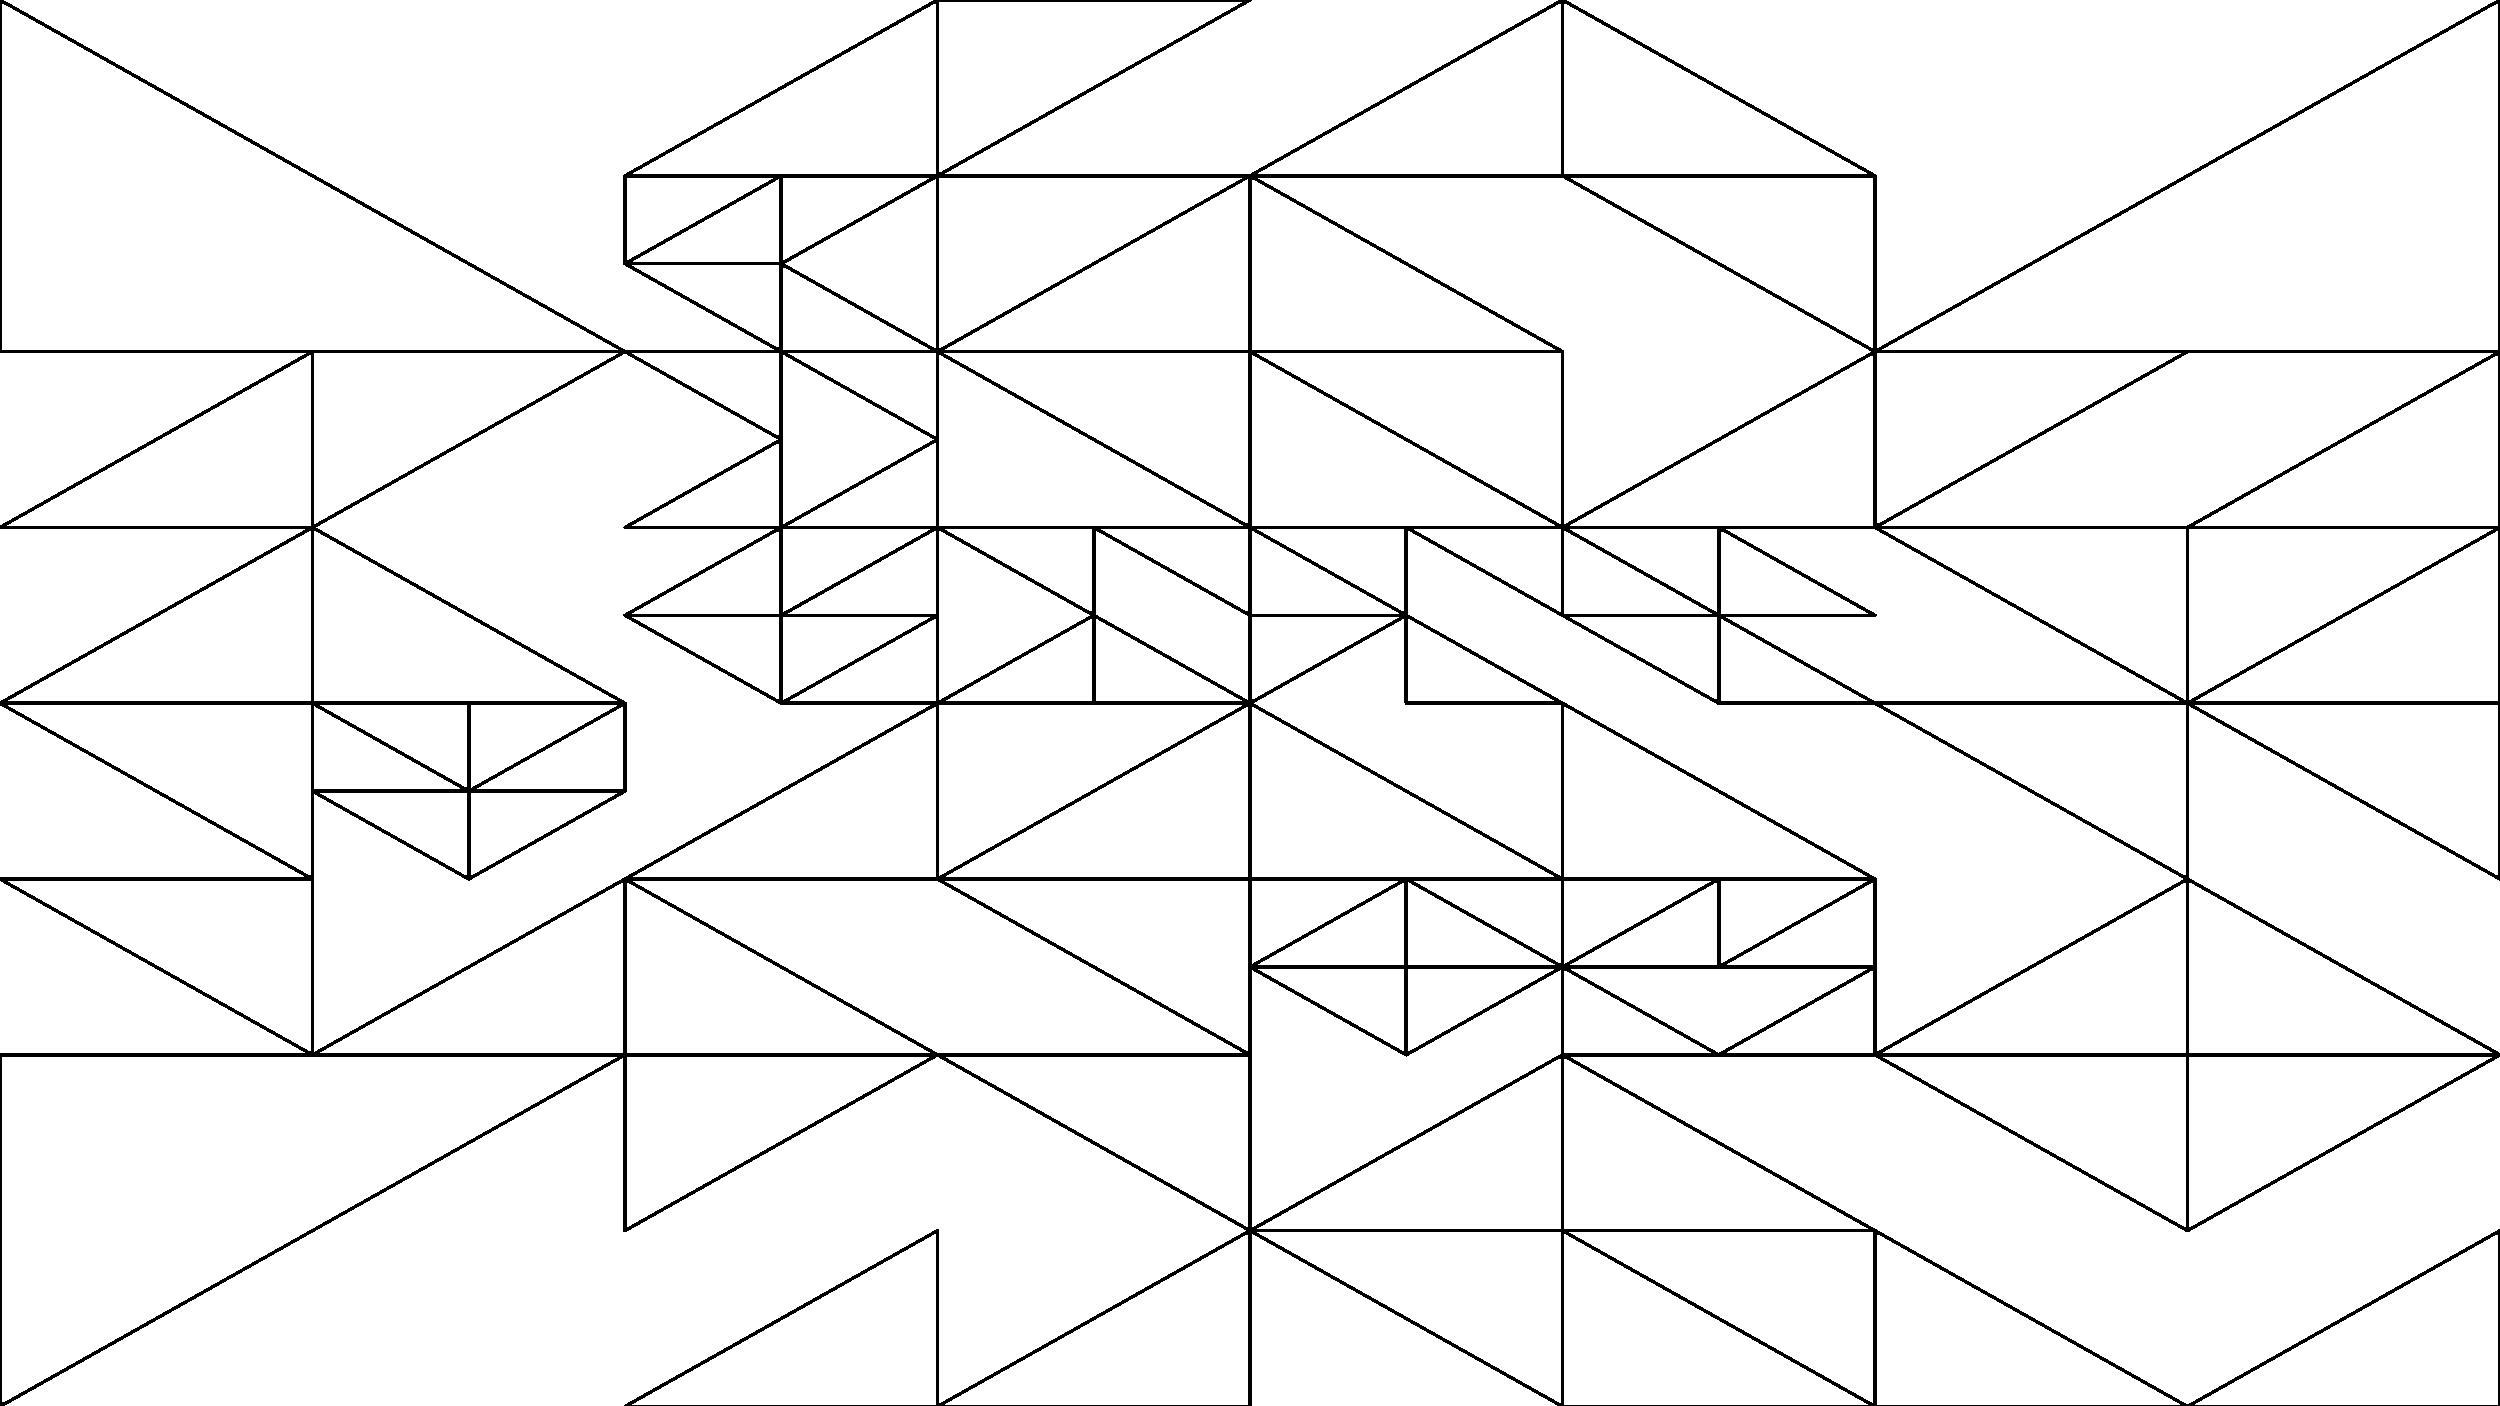 <svg xmlns="http://www.w3.org/2000/svg" version="1.1" xmlns:xlink="http://www.w3.org/1999/xlink" xmlns:svgjs="http://svgjs.dev/svgjs" viewBox="0 0 1422 800"><g shape-rendering="crispEdges" stroke-linejoin="round" fill="none" stroke-width="2" stroke="hsl(272, 99%, 54%)"><polygon points="1422,0 1422,200 1066.5,200"></polygon><polygon points="888.75,100 1066.5,100 888.75,0"></polygon><polygon points="888.75,100 711,100 888.75,0"></polygon><polygon points="888.75,200 711,100 711,200"></polygon><polygon points="1066.5,100 888.75,100 1066.5,200"></polygon><polygon points="1066.5,200 1066.5,300 888.75,300"></polygon><polygon points="888.75,300 888.75,200 711,200"></polygon><polygon points="888.75,300 888.75,350 799.875,300"></polygon><polygon points="799.875,300 711,300 799.875,350"></polygon><polygon points="799.875,350 711,400 711,350"></polygon><polygon points="799.875,400 799.875,350 888.75,400"></polygon><polygon points="1066.5,350 977.625,350 977.625,300"></polygon><polygon points="977.625,350 888.75,300 888.75,350"></polygon><polygon points="977.625,400 977.625,350 888.75,350"></polygon><polygon points="1066.5,400 977.625,400 977.625,350"></polygon><polygon points="1422,200 1422,300 1244.25,300"></polygon><polygon points="1066.5,200 1244.25,200 1066.5,300"></polygon><polygon points="1244.25,300 1066.5,300 1244.25,400"></polygon><polygon points="1244.25,400 1422,300 1422,400"></polygon><polygon points="533.25,100 711,0 533.25,0"></polygon><polygon points="533.25,0 355.5,100 533.25,100"></polygon><polygon points="444.375,150 444.375,100 533.25,100"></polygon><polygon points="355.5,100 444.375,100 355.5,150"></polygon><polygon points="444.375,150 444.375,200 355.5,150"></polygon><polygon points="533.25,200 444.375,200 444.375,150"></polygon><polygon points="533.25,200 711,100 533.25,100"></polygon><polygon points="0,0 0,200 355.5,200"></polygon><polygon points="177.75,200 177.75,300 355.5,200"></polygon><polygon points="177.75,300 177.75,200 0,300"></polygon><polygon points="177.75,300 177.75,400 0,400"></polygon><polygon points="177.75,400 355.5,400 177.75,300"></polygon><polygon points="711,300 711,200 533.25,200"></polygon><polygon points="533.25,200 533.25,250 444.375,200"></polygon><polygon points="355.5,200 444.375,250 444.375,200"></polygon><polygon points="444.375,300 355.5,300 444.375,250"></polygon><polygon points="533.25,300 533.25,250 444.375,300"></polygon><polygon points="533.25,350 444.375,350 533.25,300"></polygon><polygon points="444.375,300 355.5,350 444.375,350"></polygon><polygon points="355.5,350 444.375,400 444.375,350"></polygon><polygon points="533.25,350 533.25,400 444.375,400"></polygon><polygon points="622.125,300 711,350 711,300"></polygon><polygon points="622.125,350 622.125,300 533.25,300"></polygon><polygon points="622.125,350 533.25,400 622.125,400"></polygon><polygon points="711,400 622.125,400 622.125,350"></polygon><polygon points="711,500 711,400 533.25,500"></polygon><polygon points="355.5,500 533.25,500 533.25,400"></polygon><polygon points="533.25,600 355.5,500 355.5,600"></polygon><polygon points="533.25,500 711,500 711,600"></polygon><polygon points="355.5,400 355.5,450 266.625,450"></polygon><polygon points="266.625,400 266.625,450 177.75,400"></polygon><polygon points="266.625,450 266.625,500 177.75,450"></polygon><polygon points="266.625,500 355.5,450 266.625,450"></polygon><polygon points="177.75,500 177.75,400 0,400"></polygon><polygon points="177.75,600 177.75,500 0,500"></polygon><polygon points="355.5,500 355.5,600 177.75,600"></polygon><polygon points="355.5,600 0,600 0,800"></polygon><polygon points="711,600 533.25,600 711,700"></polygon><polygon points="355.5,600 355.5,700 533.25,600"></polygon><polygon points="533.25,800 533.25,700 355.5,800"></polygon><polygon points="711,700 711,800 533.25,800"></polygon><polygon points="1422,400 1422,500 1244.25,400"></polygon><polygon points="1244.25,400 1066.5,400 1244.25,500"></polygon><polygon points="1244.25,500 1244.25,600 1066.5,600"></polygon><polygon points="1244.25,600 1244.25,500 1422,600"></polygon><polygon points="888.75,500 888.75,400 1066.5,500"></polygon><polygon points="888.75,500 711,400 711,500"></polygon><polygon points="888.75,500 799.875,500 888.75,550"></polygon><polygon points="711,550 799.875,500 799.875,550"></polygon><polygon points="799.875,600 711,550 799.875,550"></polygon><polygon points="799.875,550 888.75,550 799.875,600"></polygon><polygon points="977.625,550 1066.5,500 1066.5,550"></polygon><polygon points="977.625,550 977.625,500 888.75,550"></polygon><polygon points="977.625,600 888.75,550 888.75,600"></polygon><polygon points="1066.5,550 1066.5,600 977.625,600"></polygon><polygon points="888.75,600 1066.5,700 888.75,700"></polygon><polygon points="888.75,600 888.75,700 711,700"></polygon><polygon points="888.75,800 888.75,700 711,700"></polygon><polygon points="1066.5,800 888.75,800 888.75,700"></polygon><polygon points="1422,600 1244.25,600 1244.25,700"></polygon><polygon points="1244.25,600 1244.25,700 1066.5,600"></polygon><polygon points="1066.5,700 1244.25,800 1066.5,800"></polygon><polygon points="1422,800 1422,700 1244.25,800"></polygon></g><g fill="hsl(220, 62%, 45%)" stroke-width="3" stroke="hsl(220, 43%, 13%)"></g></svg>